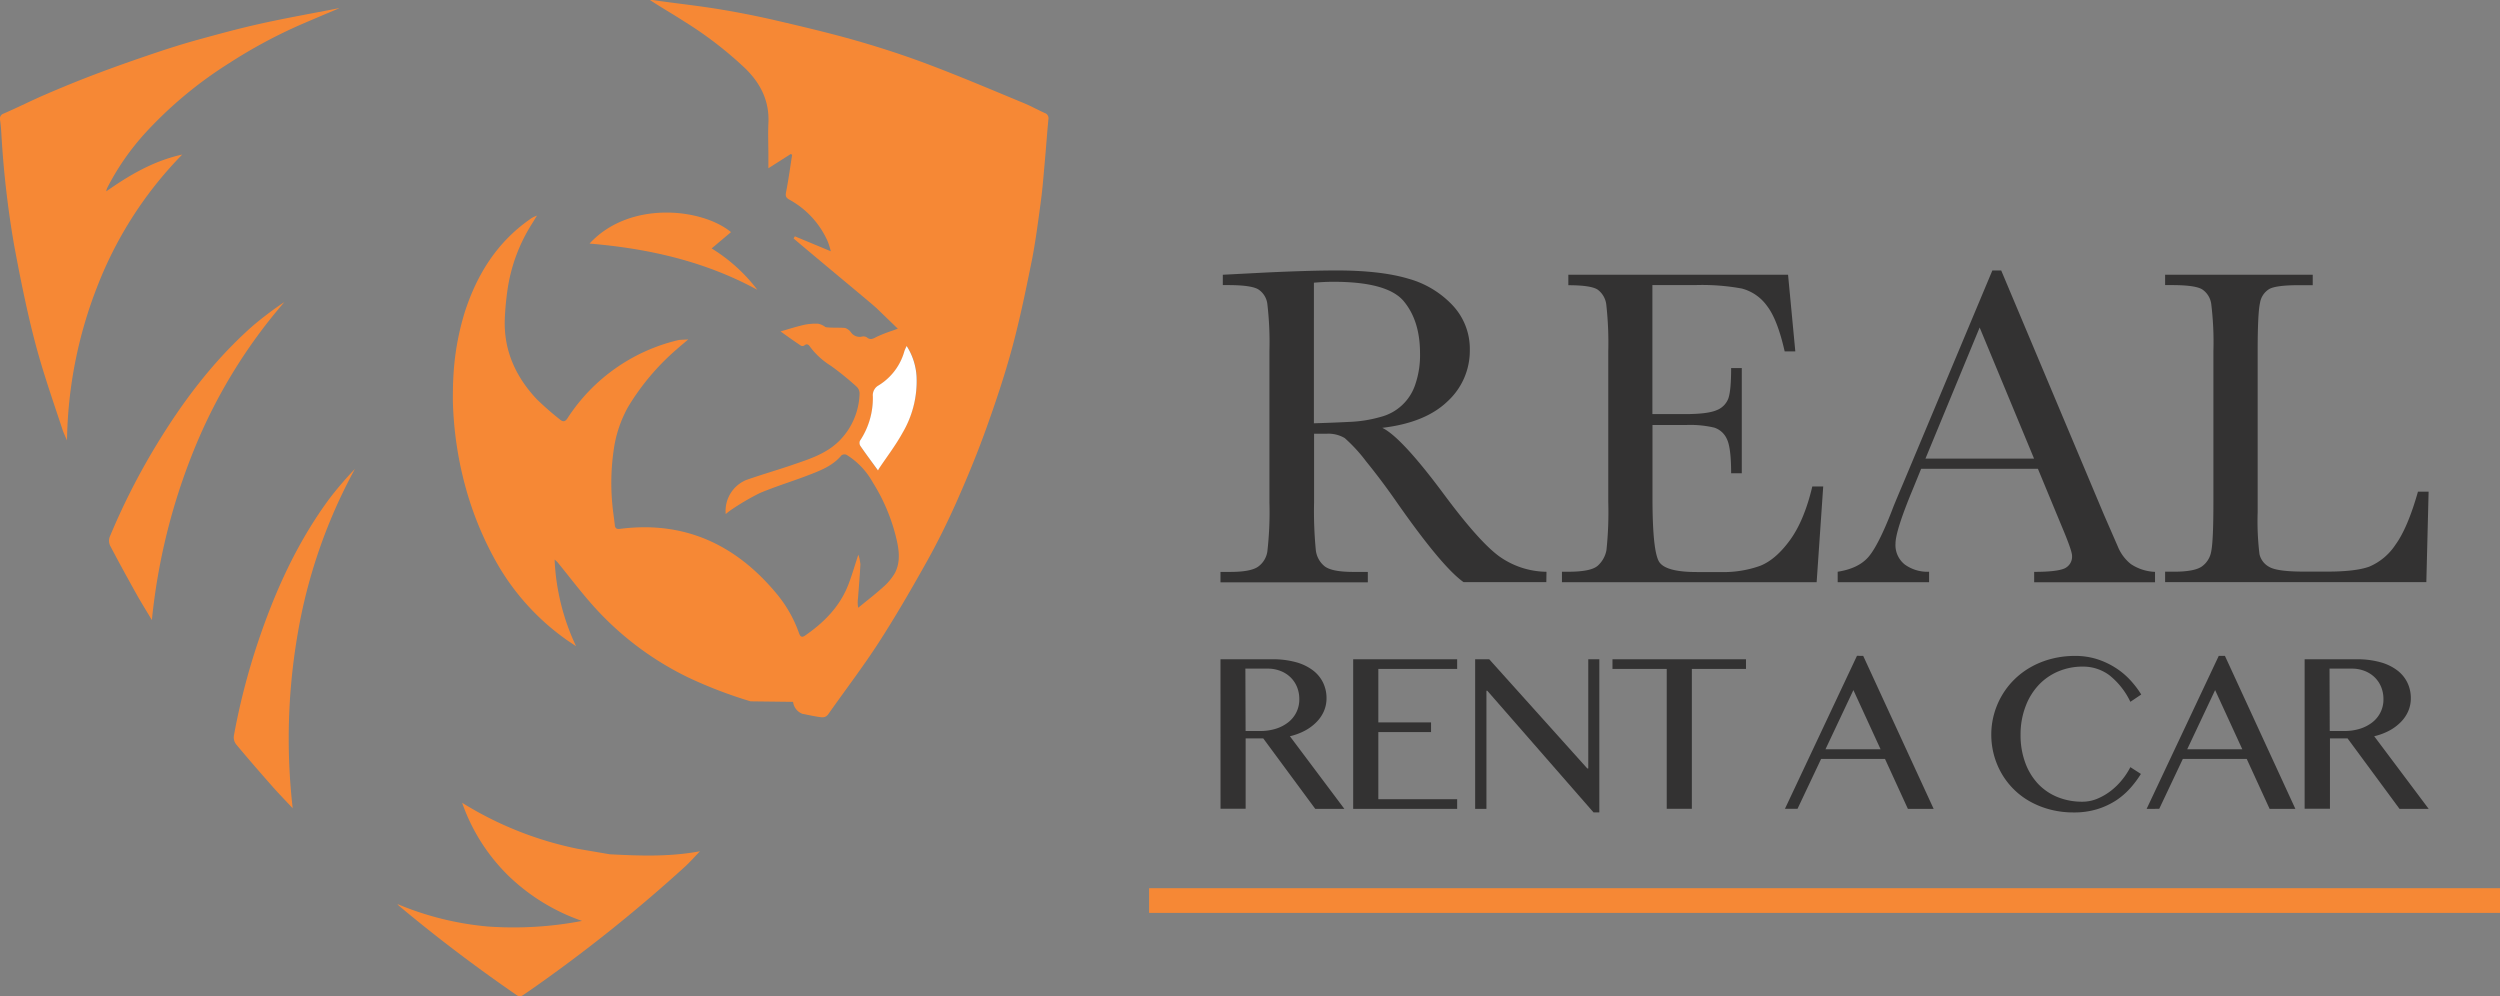 <svg id="Layer_1" data-name="Layer 1" xmlns="http://www.w3.org/2000/svg" viewBox="0 0 582.35 232.06"><rect x="0" y="0" width="582.35" height="232.06" fill="#808080" stroke="none"/><defs><style>.cls-1,.cls-4{fill:#f68835;}.cls-1,.cls-2{fill-rule:evenodd;}.cls-2{fill:#fff;}.cls-3{fill:#333232;}</style></defs><title>real_rent_a_car</title><path class="cls-1" d="M176,171.37a104.31,104.31,0,0,1-14.48-5.54,71.32,71.32,0,0,1-21.73-16.22c-3.1-3.4-5.86-7.1-8.78-10.66a8,8,0,0,0-.66-.6,52.43,52.43,0,0,0,5,20.18c-.88-.6-1.79-1.17-2.65-1.8A55.62,55.62,0,0,1,116.81,139a77,77,0,0,1-6.89-16.4,83.93,83.93,0,0,1-3.27-21.19c0-.63,0-3.79.09-5a61.61,61.61,0,0,1,2.67-15.66c2.82-8.75,7.48-16.27,15.16-21.65a5.73,5.73,0,0,1,1.67-.87l-1.23,2a39.11,39.11,0,0,0-5.56,14.79,66.53,66.53,0,0,0-.71,7.43c-.23,7.22,2.56,13.32,7.41,18.5a67.8,67.8,0,0,0,5.32,4.67c.83.72,1.34.72,2-.38a42.33,42.33,0,0,1,25.64-18,4.4,4.4,0,0,1,.72-.09l1.64-.08c-1,.87-1.81,1.51-2.56,2.19a55.76,55.76,0,0,0-11.39,13.44A28.44,28.44,0,0,0,144.09,113a53,53,0,0,0-.3,12.42c.14,1.64.41,3.28.59,4.92.09.81.51.94,1.24.85,15-1.91,26.94,3.67,36.42,15.08a29.89,29.89,0,0,1,5.26,9.26c.3.86.71,1,1.42.5,4.35-3,8-6.66,10-11.71.86-2.2,1.51-4.48,2.38-7.12a10,10,0,0,1,.48,2.25c-.13,2.65-.36,5.3-.56,7.95a6.52,6.52,0,0,0,.05,2.17c1.9-1.56,3.86-3.06,5.68-4.7a13.13,13.13,0,0,0,2.84-3.34c1.39-2.6,1-5.44.35-8.15a43.34,43.34,0,0,0-5.47-13,17.52,17.52,0,0,0-6.14-6.45,1.22,1.22,0,0,0-1.15.13c-1.84,2.23-4.39,3.34-7,4.35-3.95,1.56-8,2.76-12,4.43a56.61,56.61,0,0,0-6.81,4,12.69,12.69,0,0,0-1.16.91,7.81,7.81,0,0,1,4.72-7.92c3.59-1.27,7.27-2.32,10.88-3.56,3.9-1.34,7.87-2.57,10.9-5.63a16.19,16.19,0,0,0,4.68-11,2.2,2.2,0,0,0-.67-1.55,67.82,67.82,0,0,0-6-4.87,17.59,17.59,0,0,1-4.78-4.33c-.36-.53-.76-1-1.47-.38a.82.82,0,0,1-.76,0c-1.48-1-2.93-2-4.72-3.31,2-.58,3.75-1.14,5.51-1.54a13.07,13.07,0,0,1,3.25-.25,4.27,4.27,0,0,1,1.49.63l.06,0c-.28.43,4,.2,4.76.37a2.91,2.91,0,0,1,1.32,1,2.45,2.45,0,0,0,2.55,1,1.49,1.49,0,0,1,1.14.17c.86.72,1.51.29,2.32-.13a34.45,34.45,0,0,1,3.57-1.4l1.34-.48-4.78-4.62c-.14-.14-.29-.27-.44-.4-1.43-1.3-13.6-11.34-19.06-16l.3-.5,8.37,3.48a20.71,20.71,0,0,0-.69-2.22,20.48,20.48,0,0,0-9-9.82c-.83-.47-.9-.9-.72-1.8.56-2.86.95-5.76,1.4-8.64l-.33-.17-5.2,3.31c0-1,0-1.92,0-2.83,0-2.54-.11-5.09,0-7.63.27-5.11-1.75-9.2-5.3-12.71a88.39,88.39,0,0,0-14.27-11c-2.67-1.74-5.45-3.3-8.17-5.12l2.77.39c4.63.63,9.28,1.15,13.89,1.92q6.55,1.09,13,2.59c6.26,1.46,12.53,2.94,18.7,4.71,5.63,1.62,11.21,3.44,16.69,5.51,7.46,2.82,14.81,5.94,22.19,9,1.66.68,3.24,1.57,4.88,2.31a1.27,1.27,0,0,1,.84,1.49c-.32,3.41-.56,6.83-.87,10.24-.27,3-.49,5.94-.89,8.89-.6,4.43-1.17,8.87-2,13.25-1.4,6.93-2.81,13.88-4.65,20.7-1.75,6.47-3.88,12.84-6.15,19.14-2.06,5.73-4.4,11.38-6.87,16.95-2.1,4.71-4.39,9.36-6.91,13.86-3.56,6.36-7.22,12.69-11.17,18.81-3.69,5.71-7.84,11.12-11.75,16.69-.71,1-1.59.74-2.47.61-1.19-.18-2.37-.46-3.56-.68a3.4,3.4,0,0,1-2.18-2.79m19.68-54,.22-.33c1.86-2.79,3.93-5.46,5.53-8.39A23.62,23.62,0,0,0,214.7,95.7a14.75,14.75,0,0,0-2.3-7.06,12.11,12.11,0,0,0-.52,1.16,13.62,13.62,0,0,1-6,8,2.62,2.62,0,0,0-1.36,2.55,17.91,17.91,0,0,1-3,10.36,1.31,1.31,0,0,0,.08,1.18C202.86,113.75,204.24,115.59,205.68,117.58Z" transform="translate(-1.16 -8)"/><path class="cls-1" d="M16.77,110.6c-.33-.79-.71-1.57-1-2.38-1.73-5.23-3.53-10.43-5.1-15.7-1.25-4.2-2.31-8.46-3.26-12.73-1.1-4.95-2.08-9.92-3-14.91A227.19,227.19,0,0,1,1.47,39c-.06-1-.15-2-.29-3A1.25,1.25,0,0,1,2,34.46C5.36,33,8.64,31.34,12,29.9c3.87-1.66,7.77-3.26,11.71-4.74,4.5-1.7,9-3.28,13.61-4.83,3.19-1.08,6.42-2.09,9.67-3,4.88-1.34,9.77-2.68,14.71-3.78,6-1.34,12.14-2.42,18.22-3.61a.72.72,0,0,1,.23,0c-3,1.26-5.91,2.49-8.86,3.76a117.38,117.38,0,0,0-16.73,9A95.59,95.59,0,0,0,35.07,38.9a58.69,58.69,0,0,0-9,13,5.18,5.18,0,0,0-.17.68c5.48-3.84,11-7.09,17.71-8.58A90.64,90.64,0,0,0,23.8,74.79,102.09,102.09,0,0,0,16.77,110.6Z" transform="translate(-1.16 -8)"/><path class="cls-1" d="M143.22,207c7,.36,13.91.62,21-.71-1.3,1.34-2.36,2.55-3.54,3.63a356.59,356.59,0,0,1-33.37,26.88c-1.4,1-2.82,2-4.24,2.95a1.25,1.25,0,0,1-1.63,0C112,233.25,102.88,226.35,94.1,219a4.82,4.82,0,0,1-.39-.42,70.54,70.54,0,0,0,21.16,5.25,84.86,84.86,0,0,0,21.87-1.31,46.55,46.55,0,0,1-17-10.38A44.09,44.09,0,0,1,108.81,195a81.91,81.91,0,0,0,26.86,10.71" transform="translate(-1.16 -8)"/><path class="cls-1" d="M36.54,152.44c-1.18-2-2.4-3.93-3.53-5.94-2.11-3.78-4.2-7.58-6.21-11.42a2.67,2.67,0,0,1-.09-2,158.44,158.44,0,0,1,9.94-19.85c6.45-10.87,13.9-20.94,23.41-29.34a81.33,81.33,0,0,1,7.36-5.54,123,123,0,0,0-21.1,34.5A143.21,143.21,0,0,0,36.54,152.44Z" transform="translate(-1.16 -8)"/><path class="cls-1" d="M138.49,64.74c9.29-10.1,26.16-8.26,32.95-2.67l-4.51,3.8a39.12,39.12,0,0,1,10.65,9.64C165.42,68.89,152.29,65.89,138.49,64.74Z" transform="translate(-1.16 -8)"/><path class="cls-2" d="M205.68,117.58c-1.44-2-2.82-3.83-4.12-5.73a1.31,1.31,0,0,1-.08-1.18,17.91,17.91,0,0,0,3-10.36,2.62,2.62,0,0,1,1.36-2.55,13.62,13.62,0,0,0,6-8,12.11,12.11,0,0,1,.52-1.16,14.75,14.75,0,0,1,2.3,7.06,23.62,23.62,0,0,1-3.26,13.16c-1.61,2.93-3.67,5.6-5.53,8.39Z" transform="translate(-1.16 -8)"/><path class="cls-1" d="M69.34,196.28c-1.57-1.69-3.18-3.33-4.71-5.06-2.86-3.25-5.71-6.52-8.48-9.85a2.67,2.67,0,0,1-.51-2,158.51,158.51,0,0,1,5.52-21.51c4-12,9.15-23.4,16.68-33.63a81.47,81.47,0,0,1,6-7A123,123,0,0,0,70.53,155.5,143.22,143.22,0,0,0,69.34,196.28Z" transform="translate(-1.16 -8)"/><path class="cls-3" d="M285.46,161.57h12.06a20.14,20.14,0,0,1,5.52.68,11.63,11.63,0,0,1,3.94,1.89,8,8,0,0,1,2.38,2.88,8.29,8.29,0,0,1,.8,3.64,7.56,7.56,0,0,1-.61,3,8.31,8.31,0,0,1-1.74,2.55,11.08,11.08,0,0,1-2.7,2,14.47,14.47,0,0,1-3.48,1.29l12.68,16.91h-6.78L295.42,180h-4.1v16.38h-5.85Zm5.85,16.71h3.38a12,12,0,0,0,3.64-.52,9,9,0,0,0,2.89-1.49,6.69,6.69,0,0,0,2.6-5.42,7.34,7.34,0,0,0-.55-2.86,6.64,6.64,0,0,0-1.53-2.25,6.94,6.94,0,0,0-2.33-1.46,8.07,8.07,0,0,0-3-.53h-5.15Z" transform="translate(-1.16 -8)"/><path class="cls-3" d="M340.59,161.57v2.25H322.23v12.46h12.28v2.25H322.23v15.63h18.36v2.25H316.37V161.57Z" transform="translate(-1.16 -8)"/><path class="cls-3" d="M344.78,161.57h3.28L370.9,187h.23V161.57h2.58v35.67h-1.35L347.61,168.9h-.2v27.52h-2.63Z" transform="translate(-1.16 -8)"/><path class="cls-3" d="M407.87,161.57v2.25H395.26v32.59h-5.85V163.82H376.77v-2.25Z" transform="translate(-1.16 -8)"/><path class="cls-3" d="M435.17,160.77l16.41,35.64h-6l-5.33-11.63H425.37l-5.5,11.63h-2.93l16.78-35.64Zm-8.78,21.76h12.83l-6.33-13.78Z" transform="translate(-1.16 -8)"/><path class="cls-3" d="M471.83,179.11a18.45,18.45,0,0,0,1.1,6.58,14.39,14.39,0,0,0,3,4.92,12.92,12.92,0,0,0,4.56,3.08,15.15,15.15,0,0,0,5.72,1.06,9,9,0,0,0,3.53-.71,13.87,13.87,0,0,0,3.16-1.85,15.59,15.59,0,0,0,2.61-2.58,17,17,0,0,0,1.9-2.91l2.45,1.58a23.23,23.23,0,0,1-2.54,3.38A16.64,16.64,0,0,1,494,194.5a17.67,17.67,0,0,1-4.35,2,18.32,18.32,0,0,1-5.43.75,21.52,21.52,0,0,1-5.43-.66,19.91,19.91,0,0,1-4.69-1.85,17.37,17.37,0,0,1-3.83-2.86,17.54,17.54,0,0,1-2.85-3.69,18.11,18.11,0,0,1-2.41-9.07,17.84,17.84,0,0,1,.64-4.76,18.23,18.23,0,0,1,1.83-4.35,17.88,17.88,0,0,1,2.91-3.74,18.18,18.18,0,0,1,3.89-2.91,20,20,0,0,1,4.74-1.89,21.63,21.63,0,0,1,5.5-.68,16.67,16.67,0,0,1,5.12.75,18.27,18.27,0,0,1,4.28,2,17.39,17.39,0,0,1,3.44,2.86,21.87,21.87,0,0,1,2.58,3.38l-2.53,1.7a17.58,17.58,0,0,0-4.9-6.2,10.24,10.24,0,0,0-6.2-2,14.48,14.48,0,0,0-5.65,1.1,13.41,13.41,0,0,0-4.58,3.15,14.86,14.86,0,0,0-3.08,5A18.29,18.29,0,0,0,471.83,179.11Z" transform="translate(-1.16 -8)"/><path class="cls-3" d="M519.43,160.77l16.41,35.64h-6l-5.33-11.63H509.63l-5.5,11.63H501.2L518,160.77Zm-8.78,21.76h12.83l-6.33-13.78Z" transform="translate(-1.16 -8)"/><path class="cls-3" d="M538,161.57H550.1a20.15,20.15,0,0,1,5.52.68,11.63,11.63,0,0,1,3.94,1.89,8,8,0,0,1,2.38,2.88,8.28,8.28,0,0,1,.8,3.64,7.56,7.56,0,0,1-.61,3,8.3,8.3,0,0,1-1.74,2.55,11.07,11.07,0,0,1-2.7,2,14.49,14.49,0,0,1-3.48,1.29l12.68,16.91H560.1L548,180h-4.1v16.38H538Zm5.85,16.71h3.38a12,12,0,0,0,3.64-.52,9,9,0,0,0,2.89-1.49,6.69,6.69,0,0,0,2.6-5.42,7.34,7.34,0,0,0-.55-2.86,6.64,6.64,0,0,0-1.53-2.25,6.93,6.93,0,0,0-2.33-1.46,8.07,8.07,0,0,0-3-.53h-5.15Z" transform="translate(-1.16 -8)"/><path class="cls-3" d="M361.36,143.6H342.08Q337,140,326.39,124.8q-3.38-4.86-7-9.32a36.6,36.6,0,0,0-5-5.44,7.46,7.46,0,0,0-4.28-1h-2.85V125a94.43,94.43,0,0,0,.4,11.07,5.62,5.62,0,0,0,2.11,3.88q1.72,1.27,6.58,1.27h3.43v2.43H285.46v-2.43h2.32q4.6,0,6.36-1.16a5.3,5.3,0,0,0,2.24-3.62,80.83,80.83,0,0,0,.48-11.44V89.84a76.81,76.81,0,0,0-.48-11,4.73,4.73,0,0,0-2.11-3.43q-1.64-1-7.08-1H286V72l10.25-.53Q306.48,71,312.5,71q10.25,0,16.66,1.9a22.29,22.29,0,0,1,10.38,6.23,14.81,14.81,0,0,1,4,10.35,16,16,0,0,1-5.18,12q-5.18,5-15.21,6.18,4.49,2.17,14.47,15.63,8.13,10.93,12.78,14.31a19.3,19.3,0,0,0,11,3.59Zm-54.14-37q4-.11,8.19-.32a30.55,30.55,0,0,0,7.34-1.16,11.49,11.49,0,0,0,8.08-7.55,20.89,20.89,0,0,0,1.11-7.29q0-7.55-3.78-12.1t-16.45-4.54q-2,0-4.49.21Z" transform="translate(-1.16 -8)"/><path class="cls-3" d="M423.32,121.32h2.54l-1.53,22.29H365v-2.43h1.48q5.33,0,6.89-1.43a6.41,6.41,0,0,0,2-3.62,83.76,83.76,0,0,0,.42-11.17V89.84a79.77,79.77,0,0,0-.45-10.78,5.05,5.05,0,0,0-2.06-3.62q-1.61-1-6.79-1V72h51.18l1.69,17.85h-2.48q-1.69-7.5-4.15-10.64a10.48,10.48,0,0,0-5.84-4A51.26,51.26,0,0,0,396,74.41h-9.93v30.05h7.61q5.23,0,7.32-.9a4.7,4.7,0,0,0,2.75-2.72q.66-1.82.66-7.1h2.48v24.51h-2.48q0-6-1-8a4.85,4.85,0,0,0-2.93-2.64,24.34,24.34,0,0,0-6.52-.61h-7.87v17q0,12.73,1.64,15t8.82,2.25h5.33a25.35,25.35,0,0,0,9.3-1.45q3.64-1.45,6.95-6T423.32,121.32Z" transform="translate(-1.16 -8)"/><path class="cls-3" d="M475.87,117.2h-27.2l-1.85,4.54q-4.12,9.88-4.12,12.89a5.75,5.75,0,0,0,2.19,4.89,9,9,0,0,0,5.63,1.66v2.43H429.23v-2.43q4.75-.74,7.08-3.35t5.6-11q.26-.79,2.53-6.13L465.26,71h2.06l23.93,56.89,3.27,7.5a10,10,0,0,0,3,4,10.91,10.91,0,0,0,5.63,1.82v2.43H475v-2.43q5.18,0,7-.77a3,3,0,0,0,1.82-3q0-1.16-2.43-6.92Zm-.9-2.38L462.3,84.29l-12.62,30.53Z" transform="translate(-1.16 -8)"/><path class="cls-3" d="M566.88,122.53l-.53,21.07H505.5v-2.43h2.11q4.6,0,6.37-1.16a5.39,5.39,0,0,0,2.27-3.62q.5-2.46.5-11.44V89.84a73,73,0,0,0-.5-11,4.84,4.84,0,0,0-2.11-3.43q-1.61-1-7.05-1H505.5V72h34.39v2.43h-3.17q-5.28,0-6.92.87a4.6,4.6,0,0,0-2.19,3.25q-.55,2.38-.55,11.3v37.5a64,64,0,0,0,.42,9.72,4.51,4.51,0,0,0,2.3,3q1.87,1.08,8.05,1.08h5.44q6.6,0,9.8-1.16a13.71,13.71,0,0,0,6.07-5.07Q562,131,564.4,122.53Z" transform="translate(-1.16 -8)"/><rect class="cls-4" x="267.67" y="206.9" width="314.68" height="5.75"/></svg>
